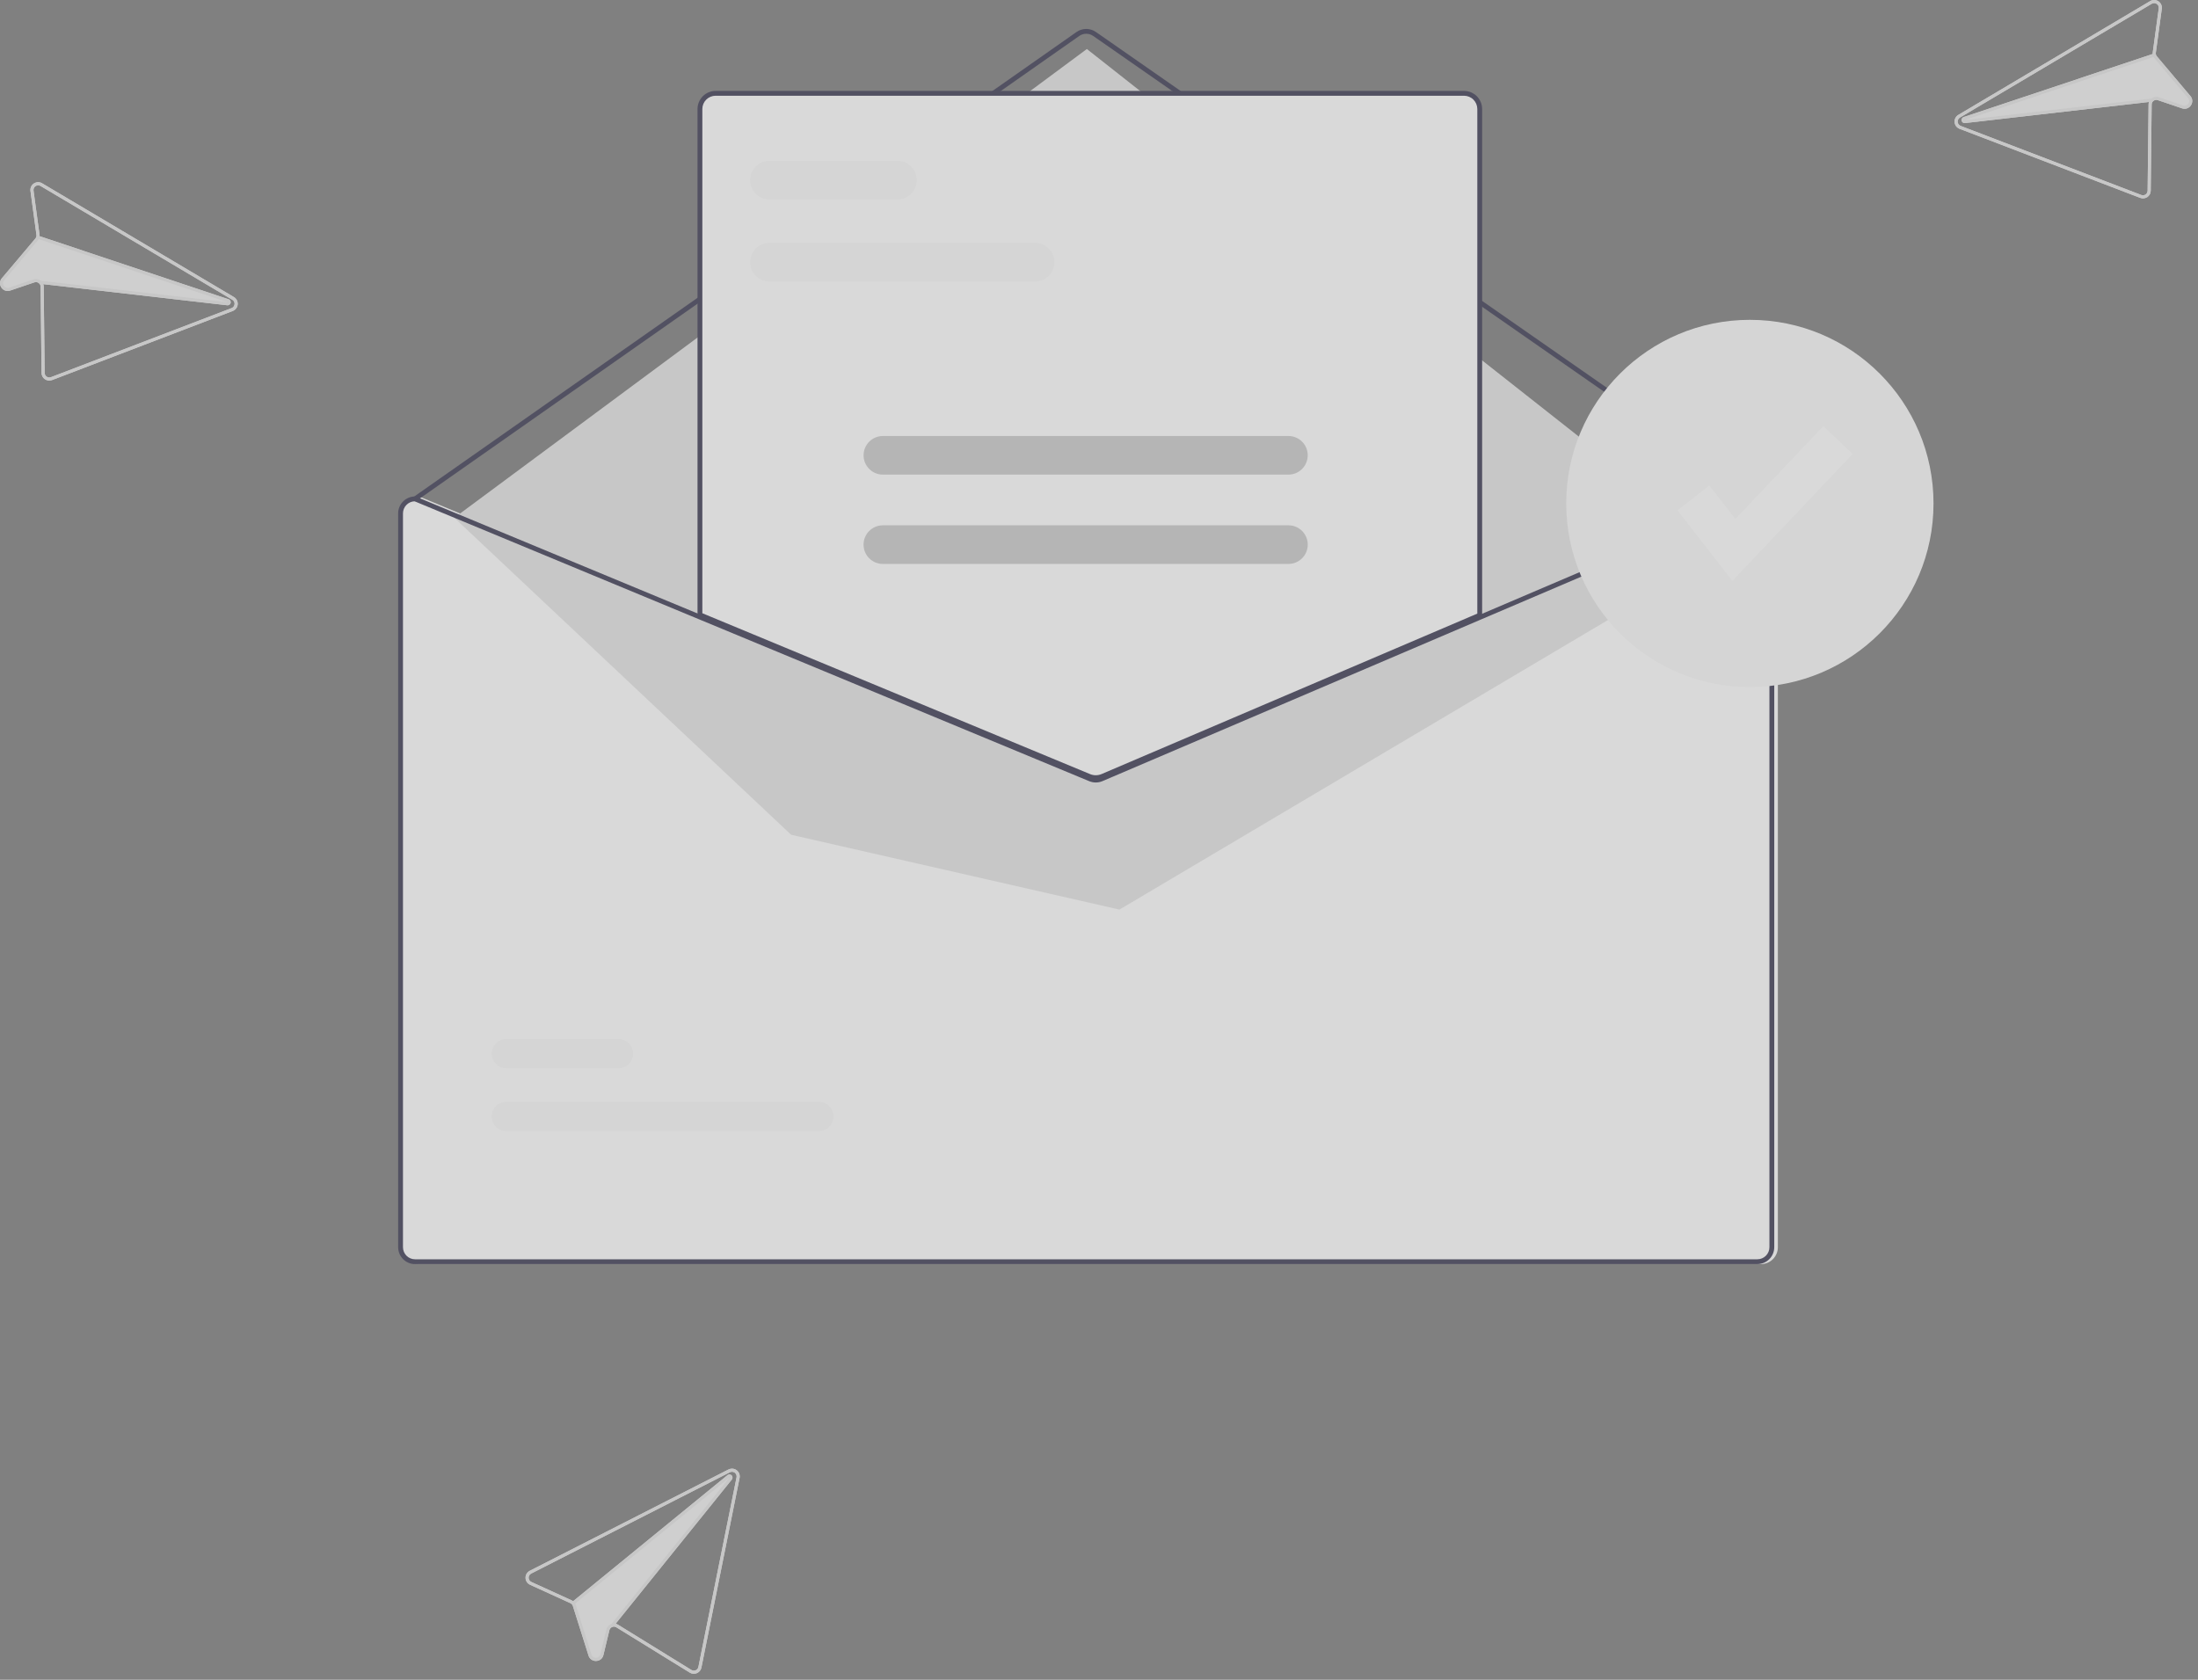 <svg width="280" height="214" viewBox="0 0 280 214" fill="none" xmlns="http://www.w3.org/2000/svg">
<rect x="0" y="0" width="280" height="214" fill="#808080" stroke="none"/>
<g opacity="0.7">
<path d="M224.328 63.249H224.267L188.961 78.325L140.655 98.952C140.466 99.031 140.264 99.073 140.059 99.074C139.854 99.075 139.651 99.035 139.462 98.958L89.624 78.282L53.451 63.274L53.396 63.249H53.334C52.764 63.25 52.217 63.477 51.813 63.88C51.409 64.284 51.182 64.831 51.182 65.402V158.895C51.182 159.466 51.409 160.013 51.813 160.417C52.217 160.82 52.764 161.047 53.334 161.048H224.328C224.899 161.047 225.446 160.82 225.85 160.417C226.253 160.013 226.48 159.466 226.481 158.895V65.402C226.48 64.831 226.253 64.284 225.85 63.88C225.446 63.477 224.899 63.25 224.328 63.249Z" fill="white"/>
<path d="M224.482 63.864C224.419 63.864 224.358 63.845 224.306 63.809L139.252 4.575C138.994 4.396 138.686 4.3 138.371 4.301C138.056 4.301 137.749 4.398 137.491 4.578L53.05 63.809C52.983 63.855 52.9 63.873 52.82 63.859C52.74 63.845 52.669 63.799 52.622 63.733C52.575 63.666 52.557 63.584 52.571 63.504C52.585 63.423 52.63 63.352 52.696 63.305L137.137 4.075C137.499 3.822 137.929 3.687 138.37 3.686C138.811 3.685 139.242 3.82 139.604 4.071L224.658 63.304C224.711 63.342 224.752 63.395 224.773 63.457C224.794 63.519 224.795 63.587 224.775 63.649C224.756 63.712 224.717 63.766 224.664 63.805C224.611 63.843 224.547 63.864 224.482 63.864Z" fill="#3F3D56"/>
<path d="M57.875 65.964L138.454 6.245L219.646 70.213L142.606 115.883L100.781 106.35L57.875 65.964Z" fill="#E6E6E6"/>
<path d="M104.311 144.092H64.503C64.01 144.092 63.536 143.897 63.187 143.549C62.837 143.201 62.641 142.728 62.64 142.235C62.639 141.741 62.835 141.268 63.183 140.919C63.531 140.569 64.004 140.373 64.497 140.372H104.311C104.804 140.371 105.278 140.567 105.627 140.915C105.976 141.263 106.173 141.736 106.174 142.229C106.174 142.722 105.979 143.196 105.631 143.545C105.283 143.894 104.81 144.091 104.317 144.092H104.311Z" fill="#F9F9F9"/>
<path d="M78.785 136.096H64.503C64.01 136.096 63.537 135.901 63.188 135.552C62.839 135.204 62.642 134.732 62.642 134.239C62.641 133.746 62.836 133.272 63.184 132.923C63.532 132.574 64.004 132.377 64.497 132.376H78.785C79.03 132.375 79.272 132.423 79.498 132.516C79.724 132.609 79.929 132.746 80.102 132.918C80.275 133.091 80.412 133.296 80.506 133.521C80.6 133.747 80.649 133.989 80.649 134.233C80.65 134.477 80.602 134.719 80.508 134.945C80.415 135.171 80.278 135.376 80.106 135.549C79.933 135.722 79.728 135.86 79.503 135.953C79.277 136.047 79.035 136.095 78.791 136.096H78.785Z" fill="#F9F9F9"/>
<path d="M139.588 99.227C139.285 99.227 138.985 99.169 138.705 99.054L89.009 78.434V13.889C89.01 13.318 89.237 12.771 89.641 12.367C90.044 11.963 90.591 11.736 91.162 11.736H186.5C187.071 11.736 187.618 11.963 188.022 12.367C188.425 12.771 188.652 13.318 188.653 13.889V78.479L188.56 78.519L140.497 99.044C140.209 99.165 139.9 99.227 139.588 99.227Z" fill="white"/>
<path d="M139.588 99.381C139.265 99.381 138.945 99.319 138.647 99.197L88.856 78.537V13.889C88.856 13.277 89.099 12.691 89.532 12.258C89.964 11.826 90.55 11.583 91.162 11.582H186.5C187.112 11.583 187.698 11.826 188.13 12.258C188.563 12.691 188.806 13.277 188.807 13.889V78.58L140.557 99.185C140.25 99.315 139.921 99.381 139.588 99.381ZM89.471 78.126L138.881 98.628C139.342 98.815 139.858 98.812 140.317 98.619L188.192 78.174V13.889C188.191 13.44 188.013 13.01 187.696 12.693C187.379 12.376 186.949 12.198 186.5 12.197H91.162C90.714 12.198 90.284 12.376 89.967 12.693C89.65 13.01 89.471 13.44 89.471 13.889L89.471 78.126Z" fill="#3F3D56"/>
<path d="M223.867 63.249H223.805L188.499 78.325L140.194 98.952C140.005 99.031 139.802 99.073 139.598 99.074C139.393 99.075 139.19 99.035 139 98.958L89.163 78.282L52.99 63.274L52.935 63.249H52.873C52.302 63.25 51.755 63.477 51.352 63.88C50.948 64.284 50.721 64.831 50.72 65.402V158.895C50.721 159.466 50.948 160.013 51.352 160.417C51.755 160.82 52.302 161.047 52.873 161.048H223.867C224.437 161.047 224.985 160.82 225.388 160.417C225.792 160.013 226.019 159.466 226.02 158.895V65.402C226.019 64.831 225.792 64.284 225.388 63.88C224.985 63.477 224.437 63.25 223.867 63.249ZM225.404 158.895C225.404 159.303 225.242 159.694 224.954 159.982C224.666 160.271 224.275 160.433 223.867 160.433H52.873C52.465 160.433 52.074 160.271 51.786 159.982C51.498 159.694 51.336 159.303 51.335 158.895V65.402C51.336 65.004 51.49 64.622 51.766 64.336C52.041 64.049 52.417 63.88 52.815 63.864L89.163 78.946L138.764 99.527C139.301 99.746 139.902 99.742 140.437 99.518L188.499 78.992L223.928 63.864C224.325 63.882 224.7 64.051 224.975 64.337C225.25 64.624 225.404 65.005 225.404 65.402V158.895Z" fill="#3F3D56"/>
<path d="M131.851 35.863H98.021C97.369 35.862 96.745 35.602 96.284 35.141C95.823 34.68 95.564 34.055 95.564 33.403C95.564 32.751 95.823 32.126 96.284 31.664C96.745 31.203 97.369 30.943 98.021 30.942H131.851C132.503 30.943 133.128 31.203 133.589 31.664C134.049 32.126 134.308 32.751 134.308 33.403C134.308 34.055 134.049 34.68 133.589 35.141C133.128 35.602 132.503 35.862 131.851 35.863Z" fill="#F9F9F9"/>
<path d="M114.321 25.407H98.021C97.369 25.407 96.743 25.147 96.282 24.686C95.82 24.224 95.561 23.599 95.561 22.946C95.561 22.294 95.82 21.668 96.282 21.206C96.743 20.745 97.369 20.486 98.021 20.486H114.321C114.974 20.486 115.599 20.745 116.061 21.206C116.522 21.668 116.781 22.294 116.781 22.946C116.781 23.599 116.522 24.224 116.061 24.686C115.599 25.147 114.974 25.407 114.321 25.407Z" fill="#F9F9F9"/>
<path d="M164.133 60.466H112.466C111.814 60.465 111.189 60.206 110.729 59.745C110.268 59.283 110.009 58.658 110.009 58.006C110.009 57.354 110.268 56.729 110.729 56.267C111.189 55.806 111.814 55.547 112.466 55.546H164.133C164.785 55.547 165.41 55.806 165.871 56.267C166.331 56.729 166.59 57.354 166.59 58.006C166.59 58.658 166.331 59.283 165.871 59.745C165.41 60.206 164.785 60.465 164.133 60.466Z" fill="#CCCCCC"/>
<path d="M164.133 71.846H112.466C111.814 71.846 111.188 71.586 110.726 71.125C110.265 70.663 110.006 70.038 110.006 69.385C110.006 68.733 110.265 68.107 110.726 67.645C111.188 67.184 111.814 66.925 112.466 66.925H164.133C164.786 66.925 165.412 67.184 165.873 67.645C166.334 68.107 166.594 68.733 166.594 69.385C166.594 70.038 166.334 70.663 165.873 71.125C165.412 71.586 164.786 71.846 164.133 71.846Z" fill="#CCCCCC"/>
<path d="M222.913 87.535C235.834 87.535 246.308 77.061 246.308 64.141C246.308 51.22 235.834 40.746 222.913 40.746C209.993 40.746 199.519 51.22 199.519 64.141C199.519 77.061 209.993 87.535 222.913 87.535Z" fill="#F9F9F9"/>
<path d="M220.684 74.016L213.682 65.013L217.754 61.846L221.069 66.109L232.269 54.285L236.015 57.834L220.684 74.016Z" fill="white"/>
<path d="M5.361 23.349C5.202 23.254 5.018 23.207 4.833 23.212C4.648 23.216 4.467 23.273 4.313 23.376C4.158 23.479 4.036 23.623 3.959 23.792C3.883 23.961 3.856 24.148 3.881 24.332L4.643 29.924C4.654 30.006 4.648 30.09 4.627 30.17C4.603 30.249 4.563 30.323 4.509 30.386L0.239 35.445C0.096 35.607 0.013 35.813 0.001 36.03C-0.01 36.246 0.052 36.46 0.176 36.636L0.181 36.643C0.3 36.822 0.476 36.956 0.68 37.023C0.885 37.09 1.106 37.087 1.308 37.014L4.392 35.968C4.494 35.934 4.604 35.928 4.709 35.952C4.814 35.976 4.91 36.028 4.988 36.102C5.046 36.156 5.093 36.221 5.124 36.294C5.156 36.366 5.172 36.444 5.172 36.524L5.293 47.511C5.294 47.671 5.334 47.827 5.409 47.967C5.484 48.107 5.593 48.227 5.725 48.316C5.856 48.405 6.007 48.461 6.164 48.479C6.322 48.497 6.481 48.478 6.63 48.421L29.647 39.619C29.82 39.553 29.972 39.439 30.084 39.291C30.195 39.142 30.263 38.966 30.279 38.781C30.295 38.596 30.258 38.41 30.173 38.245C30.088 38.08 29.958 37.942 29.798 37.847L29.485 37.661L5.361 23.349ZM4.27 24.278C4.256 24.168 4.272 24.055 4.318 23.954C4.364 23.853 4.438 23.766 4.531 23.705C4.624 23.643 4.732 23.609 4.843 23.606C4.955 23.604 5.064 23.632 5.16 23.689L29.276 37.998L29.597 38.188C29.692 38.245 29.77 38.328 29.821 38.426C29.871 38.525 29.893 38.636 29.884 38.747C29.874 38.858 29.834 38.964 29.767 39.053C29.701 39.142 29.611 39.21 29.507 39.25L6.49 48.053C6.401 48.087 6.305 48.099 6.21 48.087C6.116 48.076 6.025 48.042 5.946 47.989C5.868 47.935 5.803 47.864 5.758 47.78C5.713 47.696 5.689 47.602 5.688 47.507L5.567 36.519C5.567 36.41 5.549 36.303 5.512 36.2L28.946 38.893C29.037 38.904 29.13 38.883 29.207 38.834C29.285 38.784 29.343 38.709 29.371 38.621C29.399 38.534 29.395 38.439 29.361 38.353C29.327 38.268 29.264 38.197 29.183 38.153C29.163 38.142 29.142 38.133 29.121 38.127L5.04 30.088C5.046 30.015 5.043 29.942 5.033 29.87L4.27 24.278Z" fill="#F1F1F1"/>
<path d="M5.361 23.349C5.202 23.254 5.018 23.207 4.833 23.212C4.648 23.216 4.467 23.273 4.313 23.376C4.158 23.479 4.036 23.623 3.959 23.792C3.883 23.961 3.856 24.148 3.881 24.332L4.643 29.924C4.654 30.006 4.648 30.09 4.627 30.17C4.603 30.249 4.563 30.323 4.509 30.386L0.239 35.445C0.096 35.607 0.013 35.813 0.001 36.03C-0.01 36.246 0.052 36.46 0.176 36.636L0.181 36.643C0.3 36.822 0.476 36.956 0.68 37.023C0.885 37.09 1.106 37.087 1.308 37.014L4.392 35.968C4.494 35.934 4.604 35.928 4.709 35.952C4.814 35.976 4.91 36.028 4.988 36.102C5.046 36.156 5.093 36.221 5.124 36.294C5.156 36.366 5.172 36.444 5.172 36.524L5.293 47.511C5.294 47.671 5.334 47.827 5.409 47.967C5.484 48.107 5.593 48.227 5.725 48.316C5.856 48.405 6.007 48.461 6.164 48.479C6.322 48.497 6.481 48.478 6.63 48.421L29.647 39.619C29.82 39.553 29.972 39.439 30.084 39.291C30.195 39.142 30.263 38.966 30.279 38.781C30.295 38.596 30.258 38.41 30.173 38.245C30.088 38.08 29.958 37.942 29.798 37.847L29.485 37.661L5.361 23.349ZM4.27 24.278C4.256 24.168 4.272 24.055 4.318 23.954C4.364 23.853 4.438 23.766 4.531 23.705C4.624 23.643 4.732 23.609 4.843 23.606C4.955 23.604 5.064 23.632 5.16 23.689L29.276 37.998L29.597 38.188C29.692 38.245 29.77 38.328 29.821 38.426C29.871 38.525 29.893 38.636 29.884 38.747C29.874 38.858 29.834 38.964 29.767 39.053C29.701 39.142 29.611 39.21 29.507 39.25L6.49 48.053C6.401 48.087 6.305 48.099 6.21 48.087C6.116 48.076 6.025 48.042 5.946 47.989C5.868 47.935 5.803 47.864 5.758 47.78C5.713 47.696 5.689 47.602 5.688 47.507L5.567 36.519C5.567 36.41 5.549 36.303 5.512 36.2C5.46 36.053 5.374 35.92 5.259 35.814C5.244 35.798 5.226 35.784 5.209 35.769L5.208 35.768C5.079 35.661 4.924 35.589 4.759 35.559C4.595 35.528 4.425 35.541 4.266 35.594L1.18 36.642C1.059 36.687 0.926 36.688 0.803 36.647C0.68 36.606 0.575 36.525 0.504 36.417L0.502 36.414C0.426 36.308 0.389 36.18 0.396 36.05C0.403 35.92 0.453 35.796 0.54 35.699L4.81 30.64C4.856 30.587 4.895 30.529 4.928 30.468L4.93 30.466C4.961 30.407 4.987 30.345 5.005 30.28C5.023 30.218 5.035 30.153 5.04 30.088C5.046 30.016 5.043 29.942 5.033 29.87L4.27 24.278Z" fill="#E5E5E5"/>
<path d="M5.04 30.088L29.121 38.126C29.142 38.133 29.163 38.142 29.183 38.153C29.264 38.197 29.327 38.268 29.361 38.353C29.395 38.439 29.399 38.533 29.371 38.621C29.343 38.709 29.285 38.784 29.207 38.834C29.13 38.883 29.037 38.904 28.946 38.892L5.512 36.2L5.098 36.153L5.144 35.761L5.208 35.767L5.209 35.769L28.99 38.499L4.93 30.466L4.928 30.468L4.824 30.432L4.949 30.057L5.04 30.088Z" fill="#E5E5E5"/>
<path d="M273.909 0.137L249.785 14.45L249.472 14.636C249.312 14.731 249.182 14.868 249.097 15.034C249.012 15.199 248.975 15.384 248.991 15.569C249.007 15.754 249.074 15.931 249.186 16.079C249.298 16.228 249.449 16.341 249.623 16.407L272.64 25.21C272.789 25.266 272.948 25.286 273.106 25.268C273.263 25.25 273.414 25.194 273.545 25.105C273.677 25.016 273.785 24.896 273.86 24.756C273.936 24.616 273.976 24.459 273.977 24.3L274.097 13.312C274.097 13.233 274.114 13.155 274.145 13.082C274.177 13.01 274.223 12.944 274.281 12.891C274.359 12.816 274.456 12.764 274.561 12.741C274.666 12.717 274.776 12.723 274.878 12.757L277.962 13.803C278.164 13.876 278.385 13.879 278.589 13.812C278.794 13.744 278.969 13.611 279.089 13.432L279.093 13.425C279.218 13.248 279.28 13.035 279.268 12.819C279.257 12.602 279.173 12.396 279.031 12.233L274.76 7.175C274.707 7.112 274.667 7.038 274.643 6.959C274.622 6.879 274.616 6.795 274.627 6.713L275.389 1.121C275.414 0.937 275.387 0.75 275.31 0.581C275.234 0.412 275.112 0.267 274.957 0.165C274.802 0.062 274.622 0.005 274.437 0C274.251 -0.005 274.068 0.043 273.909 0.137ZM274.999 1.067L274.237 6.659C274.226 6.731 274.224 6.804 274.23 6.877L250.149 14.915C250.128 14.922 250.107 14.931 250.087 14.942C250.006 14.986 249.943 15.057 249.909 15.142C249.874 15.228 249.871 15.322 249.899 15.41C249.927 15.498 249.985 15.573 250.063 15.622C250.14 15.672 250.233 15.693 250.324 15.681L273.758 12.989C273.721 13.091 273.703 13.199 273.703 13.308L273.582 24.296C273.581 24.391 273.557 24.485 273.512 24.568C273.467 24.652 273.402 24.724 273.323 24.778C273.245 24.831 273.154 24.865 273.06 24.876C272.965 24.887 272.869 24.875 272.78 24.842L249.763 16.039C249.659 15.999 249.569 15.93 249.502 15.841C249.436 15.752 249.395 15.647 249.386 15.536C249.377 15.425 249.398 15.314 249.449 15.215C249.5 15.116 249.577 15.034 249.673 14.977L249.994 14.786L274.109 0.478C274.205 0.421 274.315 0.392 274.426 0.395C274.538 0.398 274.646 0.432 274.739 0.494C274.832 0.555 274.905 0.641 274.952 0.743C274.998 0.844 275.014 0.957 274.999 1.067Z" fill="#F1F1F1"/>
<path d="M273.909 0.137L249.785 14.45L249.472 14.636C249.312 14.731 249.182 14.868 249.097 15.034C249.012 15.199 248.975 15.384 248.991 15.569C249.007 15.754 249.074 15.931 249.186 16.079C249.298 16.228 249.449 16.341 249.623 16.407L272.64 25.21C272.789 25.266 272.948 25.286 273.106 25.268C273.263 25.25 273.414 25.194 273.545 25.105C273.677 25.016 273.785 24.896 273.86 24.756C273.936 24.616 273.976 24.459 273.977 24.3L274.097 13.312C274.097 13.233 274.114 13.155 274.145 13.082C274.177 13.01 274.223 12.944 274.281 12.891C274.359 12.816 274.456 12.764 274.561 12.741C274.666 12.717 274.776 12.723 274.878 12.757L277.962 13.803C278.164 13.876 278.385 13.879 278.589 13.812C278.794 13.744 278.969 13.611 279.089 13.432L279.093 13.425C279.218 13.248 279.28 13.035 279.268 12.819C279.257 12.602 279.173 12.396 279.031 12.233L274.76 7.175C274.707 7.112 274.667 7.038 274.643 6.959C274.622 6.879 274.616 6.795 274.627 6.713L275.389 1.121C275.414 0.937 275.387 0.75 275.31 0.581C275.234 0.412 275.112 0.267 274.957 0.165C274.802 0.062 274.622 0.005 274.437 0C274.251 -0.005 274.068 0.043 273.909 0.137ZM274.999 1.067L274.237 6.659C274.226 6.731 274.224 6.804 274.23 6.877C274.235 6.942 274.246 7.007 274.265 7.069C274.283 7.134 274.308 7.196 274.34 7.255L274.342 7.256C274.374 7.318 274.414 7.376 274.459 7.429L278.73 12.488C278.816 12.585 278.867 12.709 278.874 12.839C278.881 12.969 278.844 13.097 278.768 13.203L278.766 13.206C278.695 13.314 278.59 13.395 278.467 13.436C278.344 13.477 278.211 13.475 278.089 13.431L275.004 12.383C274.845 12.329 274.675 12.317 274.51 12.348C274.345 12.378 274.191 12.45 274.062 12.556L274.061 12.558C274.043 12.573 274.026 12.587 274.011 12.603C273.896 12.709 273.809 12.841 273.758 12.989C273.721 13.091 273.702 13.199 273.703 13.308L273.582 24.296C273.581 24.391 273.557 24.485 273.512 24.568C273.467 24.652 273.402 24.724 273.323 24.778C273.245 24.831 273.154 24.865 273.059 24.876C272.965 24.887 272.869 24.875 272.78 24.842L249.763 16.039C249.659 15.999 249.569 15.93 249.502 15.841C249.436 15.752 249.395 15.647 249.386 15.536C249.377 15.425 249.398 15.314 249.449 15.215C249.5 15.116 249.577 15.034 249.673 14.977L249.994 14.786L274.109 0.478C274.205 0.421 274.315 0.392 274.426 0.395C274.538 0.398 274.646 0.432 274.739 0.494C274.832 0.555 274.905 0.641 274.952 0.743C274.998 0.844 275.014 0.957 274.999 1.067Z" fill="#E5E5E5"/>
<path d="M274.321 6.846L274.445 7.22L274.341 7.256L274.34 7.255L250.279 15.288L274.06 12.558L274.062 12.556L274.126 12.55L274.171 12.942L273.758 12.989L250.324 15.681C250.233 15.693 250.14 15.672 250.063 15.622C249.985 15.573 249.927 15.498 249.899 15.41C249.871 15.322 249.874 15.227 249.909 15.142C249.943 15.057 250.006 14.986 250.087 14.942C250.107 14.931 250.127 14.922 250.149 14.915L274.23 6.877L274.321 6.846Z" fill="#E5E5E5"/>
<path d="M67.483 200.121C67.318 200.205 67.18 200.335 67.085 200.494C66.99 200.653 66.942 200.836 66.946 201.022C66.95 201.207 67.007 201.388 67.109 201.543C67.211 201.698 67.354 201.821 67.523 201.898L72.657 204.242C72.732 204.277 72.8 204.327 72.856 204.388C72.91 204.45 72.951 204.523 72.976 204.602L74.97 210.915C75.031 211.122 75.16 211.303 75.337 211.428C75.514 211.553 75.727 211.616 75.944 211.605L75.951 211.604C76.166 211.599 76.373 211.522 76.54 211.385C76.706 211.248 76.821 211.06 76.868 210.85L77.631 207.684C77.657 207.58 77.711 207.484 77.787 207.408C77.863 207.332 77.959 207.278 78.063 207.252C78.14 207.231 78.22 207.227 78.298 207.239C78.376 207.251 78.451 207.279 78.518 207.322L87.87 213.092C88.005 213.176 88.158 213.226 88.317 213.237C88.476 213.248 88.635 213.221 88.78 213.157C88.925 213.093 89.053 212.996 89.153 212.873C89.253 212.749 89.321 212.604 89.353 212.448L94.214 188.289C94.251 188.107 94.236 187.919 94.17 187.745C94.104 187.571 93.991 187.42 93.843 187.307C93.695 187.195 93.519 187.127 93.334 187.111C93.149 187.094 92.963 187.13 92.798 187.215L92.473 187.38L67.483 200.121ZM67.686 201.54C67.585 201.493 67.499 201.419 67.438 201.326C67.376 201.233 67.343 201.124 67.341 201.013C67.338 200.902 67.367 200.792 67.424 200.696C67.481 200.601 67.564 200.523 67.664 200.473L92.645 187.736L92.978 187.567C93.077 187.517 93.188 187.495 93.299 187.505C93.409 187.515 93.515 187.556 93.604 187.623C93.692 187.691 93.76 187.781 93.8 187.885C93.839 187.989 93.849 188.102 93.828 188.211L88.967 212.37C88.948 212.463 88.907 212.55 88.847 212.624C88.787 212.698 88.71 212.757 88.622 212.795C88.535 212.833 88.44 212.849 88.345 212.842C88.25 212.835 88.158 212.806 88.077 212.756L78.725 206.986C78.633 206.927 78.532 206.885 78.426 206.862L93.225 188.494C93.284 188.423 93.316 188.334 93.315 188.242C93.315 188.149 93.282 188.06 93.223 187.99C93.164 187.919 93.082 187.871 92.992 187.855C92.901 187.838 92.807 187.854 92.727 187.899C92.707 187.91 92.689 187.922 92.671 187.937L73.008 203.994C72.95 203.951 72.886 203.913 72.82 203.884L67.686 201.54Z" fill="#F1F1F1"/>
<path d="M67.483 200.121C67.318 200.205 67.18 200.335 67.085 200.494C66.99 200.653 66.942 200.836 66.946 201.022C66.95 201.207 67.007 201.388 67.109 201.543C67.211 201.698 67.354 201.821 67.523 201.898L72.657 204.242C72.732 204.277 72.8 204.327 72.856 204.388C72.91 204.45 72.951 204.523 72.976 204.602L74.97 210.915C75.031 211.122 75.16 211.303 75.337 211.428C75.514 211.553 75.727 211.616 75.944 211.605L75.951 211.604C76.166 211.599 76.373 211.522 76.54 211.385C76.706 211.248 76.821 211.06 76.868 210.85L77.631 207.684C77.657 207.58 77.711 207.484 77.787 207.408C77.863 207.332 77.959 207.278 78.063 207.252C78.14 207.231 78.22 207.227 78.298 207.239C78.376 207.251 78.451 207.279 78.518 207.322L87.87 213.092C88.005 213.176 88.158 213.226 88.317 213.237C88.476 213.248 88.635 213.221 88.78 213.157C88.925 213.093 89.053 212.996 89.153 212.873C89.253 212.749 89.321 212.604 89.353 212.448L94.214 188.289C94.251 188.107 94.236 187.919 94.17 187.745C94.104 187.571 93.991 187.42 93.843 187.307C93.695 187.195 93.519 187.127 93.334 187.111C93.149 187.094 92.963 187.13 92.798 187.215L92.473 187.38L67.483 200.121ZM67.686 201.54C67.585 201.493 67.499 201.419 67.438 201.326C67.376 201.233 67.343 201.124 67.341 201.013C67.338 200.902 67.367 200.792 67.424 200.696C67.481 200.601 67.564 200.523 67.664 200.473L92.645 187.736L92.978 187.567C93.077 187.517 93.188 187.495 93.299 187.505C93.409 187.515 93.515 187.556 93.604 187.623C93.692 187.691 93.76 187.781 93.8 187.885C93.839 187.989 93.849 188.102 93.828 188.211L88.967 212.37C88.948 212.463 88.907 212.55 88.847 212.624C88.787 212.698 88.71 212.757 88.622 212.795C88.535 212.833 88.44 212.849 88.345 212.842C88.25 212.835 88.158 212.806 88.077 212.756L78.725 206.986C78.633 206.927 78.532 206.885 78.426 206.862C78.274 206.826 78.115 206.829 77.965 206.869C77.943 206.874 77.922 206.881 77.9 206.887L77.898 206.887C77.739 206.94 77.596 207.032 77.482 207.155C77.368 207.278 77.288 207.428 77.248 207.591L76.485 210.759C76.457 210.886 76.388 210.999 76.287 211.081C76.187 211.163 76.062 211.208 75.933 211.21L75.929 211.21C75.799 211.218 75.671 211.181 75.565 211.106C75.459 211.031 75.381 210.921 75.346 210.796L73.352 204.484C73.332 204.417 73.304 204.352 73.269 204.292L73.269 204.29C73.236 204.231 73.196 204.177 73.152 204.127C73.109 204.078 73.061 204.033 73.008 203.994C72.95 203.951 72.886 203.913 72.82 203.884L67.686 201.54Z" fill="#E5E5E5"/>
<path d="M73.008 203.994L92.671 187.937C92.689 187.922 92.707 187.91 92.727 187.899C92.808 187.854 92.901 187.838 92.992 187.855C93.082 187.871 93.164 187.919 93.223 187.99C93.282 188.06 93.315 188.149 93.315 188.242C93.316 188.334 93.284 188.423 93.225 188.494L78.426 206.862L78.165 207.186L77.859 206.938L77.898 206.887L77.9 206.887L92.917 188.246L73.269 204.29L73.269 204.292L73.183 204.36L72.934 204.055L73.008 203.994Z" fill="#E5E5E5"/>
</g>
</svg>
